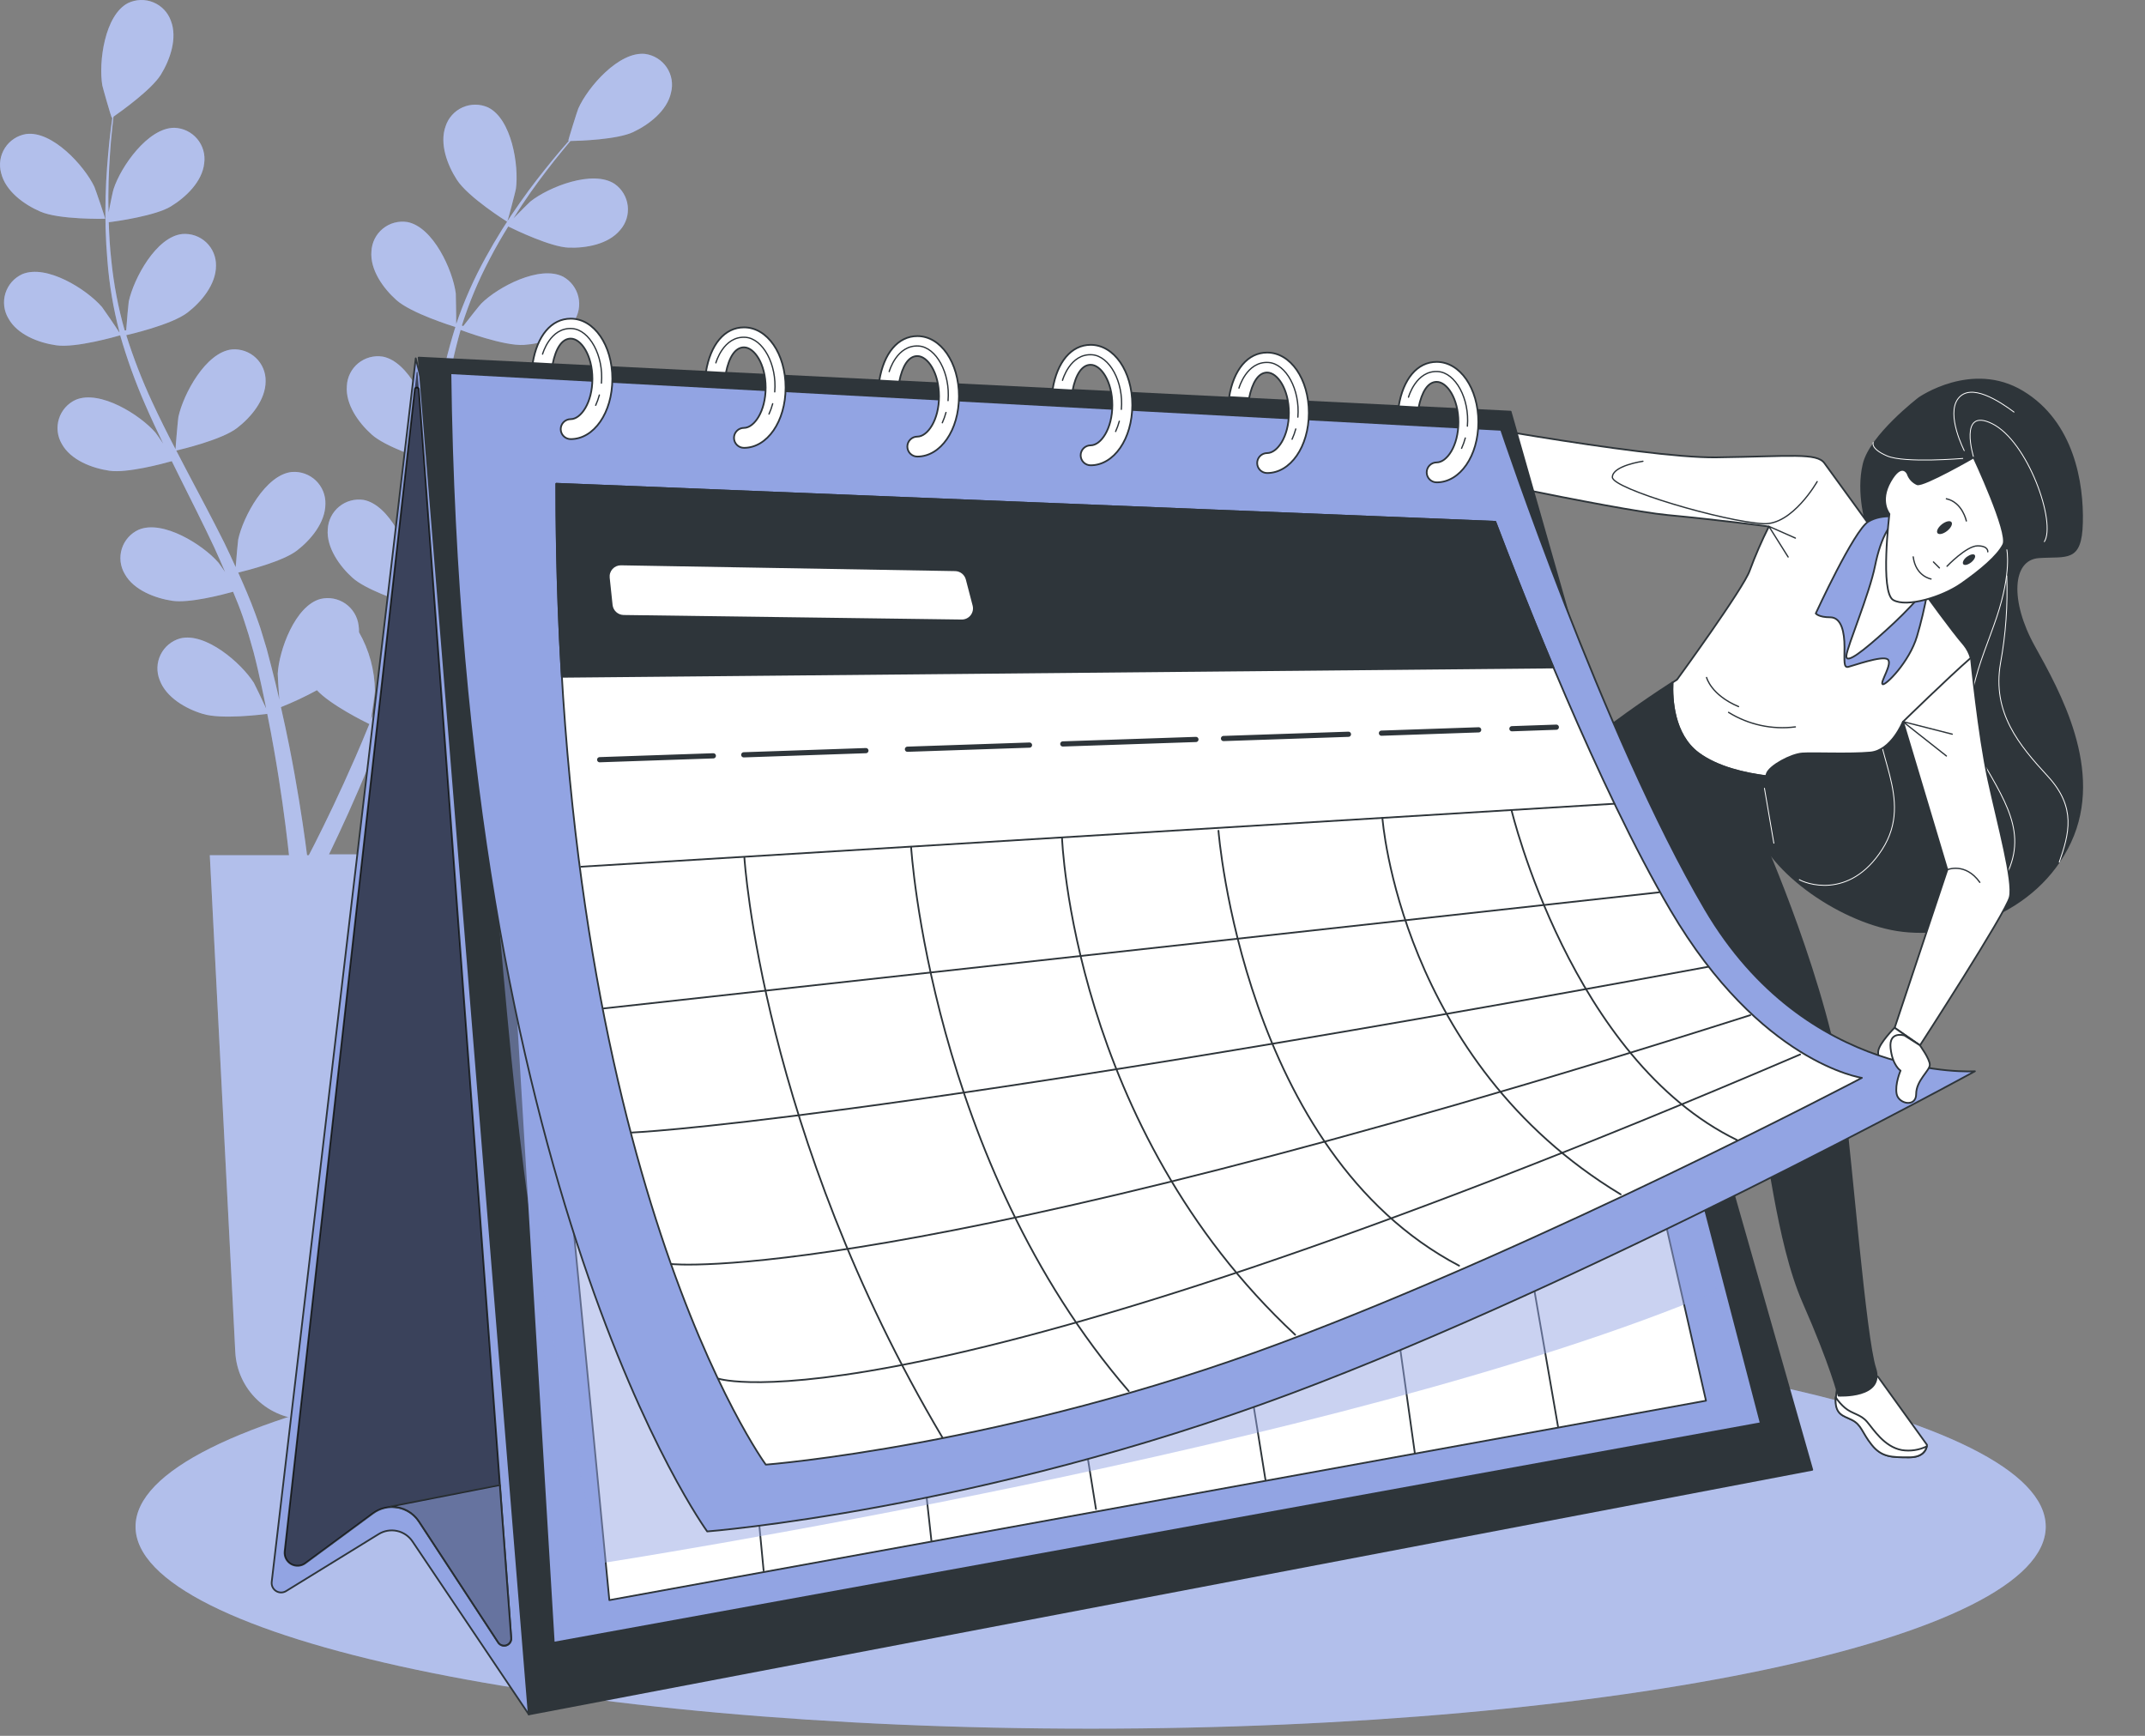 <svg width="241" height="195" viewBox="0 0 241 195" fill="none" xmlns="http://www.w3.org/2000/svg">
<rect x="0" y="0" width="241" height="195" fill="#808080" stroke="none"/>
<path d="M122.538 194.194C181.803 194.194 229.847 184.033 229.847 171.499C229.847 158.965 181.803 148.804 122.538 148.804C63.272 148.804 15.228 158.965 15.228 171.499C15.228 184.033 63.272 194.194 122.538 194.194Z" fill="#92A4E3"/>
<path opacity="0.3" d="M122.538 194.194C181.803 194.194 229.847 184.033 229.847 171.499C229.847 158.965 181.803 148.804 122.538 148.804C63.272 148.804 15.228 158.965 15.228 171.499C15.228 184.033 63.272 194.194 122.538 194.194Z" fill="white"/>
<path d="M0.126 19.439C-0.004 18.966 -0.034 18.471 0.039 17.986C0.112 17.501 0.286 17.037 0.551 16.623C0.815 16.21 1.163 15.857 1.573 15.587C1.982 15.317 2.444 15.136 2.928 15.057C5.859 14.659 9.457 18.593 10.6 20.974C10.695 21.182 11.866 24.577 11.81 24.577C11.754 24.577 6.615 24.695 4.525 23.765C2.693 22.975 0.614 21.467 0.126 19.439ZM75.394 10.395C74.963 12.434 72.923 13.998 71.141 14.838C69.359 15.679 65.129 15.825 64.092 15.841C63.532 16.508 62.932 17.231 62.288 18.038C61.167 19.473 59.923 21.103 58.69 22.963C58.359 23.462 58.023 24.006 57.687 24.532C58.438 23.765 59.474 22.728 59.587 22.639C61.654 20.997 66.608 19.03 69.068 20.666C69.469 20.948 69.807 21.312 70.058 21.733C70.31 22.155 70.47 22.625 70.528 23.112C70.586 23.599 70.541 24.093 70.396 24.562C70.251 25.031 70.008 25.464 69.684 25.833C68.356 27.446 65.829 27.895 63.856 27.816C61.884 27.738 57.945 25.861 57.104 25.44C56.381 26.611 55.664 27.833 54.992 29.15C53.74 31.524 52.703 34.005 51.893 36.563L52.044 36.636C52.644 35.846 53.949 34.216 54.073 34.098C55.944 32.232 60.657 29.738 63.285 31.089C63.71 31.327 64.081 31.651 64.373 32.041C64.666 32.431 64.874 32.877 64.984 33.352C65.094 33.826 65.105 34.319 65.013 34.798C64.923 35.276 64.733 35.731 64.456 36.132C63.335 37.886 60.853 38.609 58.886 38.743C56.645 38.906 51.932 37.135 51.753 37.062C51.025 39.625 50.464 42.233 50.072 44.868C49.769 46.818 49.539 48.791 49.326 50.802C49.735 50.242 51.45 48.096 51.568 47.956C53.439 46.095 58.152 43.596 60.775 44.952C61.205 45.189 61.58 45.514 61.877 45.905C62.173 46.297 62.384 46.747 62.495 47.225C62.606 47.704 62.615 48.2 62.521 48.682C62.428 49.164 62.233 49.621 61.951 50.023C60.831 51.772 58.348 52.495 56.381 52.629C54.168 52.786 49.657 51.111 49.287 50.948C49.192 51.856 49.097 52.758 49.007 53.671C48.715 56.636 48.447 59.617 48.077 62.547C47.948 63.562 47.791 64.559 47.634 65.557C48.273 64.727 49.461 63.242 49.578 63.125C51.45 61.264 56.163 58.765 58.791 60.121C59.217 60.359 59.588 60.683 59.881 61.072C60.174 61.462 60.383 61.909 60.493 62.383C60.603 62.858 60.613 63.351 60.521 63.83C60.43 64.309 60.239 64.763 59.962 65.164C58.841 66.913 56.359 67.636 54.392 67.776C52.425 67.916 48.603 66.588 47.533 66.195C47.259 67.877 46.973 69.496 46.569 71.093C46.39 71.782 46.255 72.494 46.043 73.144L45.482 75.1C45.034 76.422 44.625 77.649 44.177 78.871C43.952 79.487 43.734 80.064 43.51 80.664C44.031 79.723 44.883 78.254 44.972 78.126C46.541 76.002 50.817 72.825 53.619 73.766C54.08 73.934 54.501 74.198 54.853 74.539C55.206 74.881 55.483 75.293 55.665 75.749C55.847 76.205 55.932 76.694 55.912 77.185C55.893 77.675 55.77 78.156 55.552 78.596C54.689 80.502 52.364 81.589 50.436 82.02C48.318 82.502 43.767 81.578 43.213 81.46C42.652 82.922 42.092 84.334 41.565 85.651C39.884 89.815 38.287 93.222 37.15 95.592L36.965 95.973H45.252L42.389 151.785C42.311 153.849 41.434 155.801 39.945 157.231C38.455 158.661 36.469 159.457 34.404 159.451C32.359 159.452 30.392 158.668 28.909 157.26C27.426 155.852 26.54 153.928 26.436 151.886L23.572 96.074H32.471C32.426 95.687 32.381 95.278 32.331 94.819C32.033 92.241 31.552 88.554 30.778 84.172C30.56 82.906 30.308 81.566 30.027 80.193C29.467 80.266 24.861 80.849 22.782 80.193C20.899 79.633 18.658 78.355 17.94 76.394C17.757 75.939 17.671 75.451 17.688 74.96C17.705 74.47 17.826 73.988 18.041 73.548C18.257 73.107 18.563 72.716 18.94 72.402C19.316 72.087 19.755 71.855 20.227 71.721C23.09 70.987 27.119 74.483 28.526 76.713C28.615 76.859 29.484 78.669 29.91 79.605C29.742 78.776 29.579 77.952 29.389 77.089C29.12 75.85 28.828 74.55 28.498 73.284C28.318 72.634 28.133 71.978 27.937 71.317C27.741 70.656 27.517 70.028 27.31 69.367C26.985 68.415 26.598 67.445 26.189 66.476C24.945 66.823 21.269 67.77 19.381 67.496C17.492 67.221 15.021 66.308 14.018 64.481C13.766 64.059 13.607 63.588 13.549 63.1C13.492 62.612 13.538 62.118 13.684 61.649C13.831 61.18 14.074 60.747 14.399 60.379C14.724 60.01 15.123 59.714 15.57 59.51C18.288 58.35 22.799 61.191 24.536 63.192C24.592 63.254 24.917 63.713 25.292 64.262C24.889 63.332 24.491 62.396 24.054 61.46C22.81 58.816 21.459 56.154 20.131 53.486C19.851 52.926 19.571 52.366 19.302 51.805C18.254 52.102 14.259 53.167 12.303 52.881C10.348 52.596 7.944 51.693 6.94 49.861C6.693 49.439 6.537 48.97 6.483 48.484C6.428 47.998 6.476 47.506 6.623 47.04C6.771 46.573 7.014 46.143 7.338 45.777C7.662 45.41 8.059 45.116 8.504 44.913C11.222 43.759 15.733 46.594 17.47 48.6C17.531 48.667 17.918 49.217 18.338 49.839C17.632 48.376 16.943 46.913 16.304 45.434C15.201 42.909 14.265 40.315 13.502 37.667C13.138 37.774 8.504 39.119 6.302 38.788C4.352 38.508 1.948 37.6 0.945 35.773C0.693 35.352 0.533 34.882 0.475 34.394C0.417 33.906 0.463 33.412 0.609 32.943C0.755 32.474 0.998 32.041 1.322 31.672C1.646 31.304 2.045 31.008 2.491 30.803C5.215 29.649 9.725 32.484 11.457 34.485C11.58 34.63 12.948 36.625 13.413 37.359C13.41 37.328 13.41 37.296 13.413 37.264C12.727 34.644 12.277 31.968 12.068 29.268C11.862 26.858 11.794 24.439 11.866 22.022C11.922 19.781 12.107 17.73 12.286 15.92C12.393 14.939 12.505 14.043 12.623 13.208L12.572 13.241C12.522 13.275 11.535 9.823 11.496 9.599C11.059 6.993 11.754 1.709 14.377 0.347C14.819 0.134 15.302 0.016 15.793 0.002C16.284 -0.013 16.772 0.076 17.227 0.262C17.681 0.449 18.092 0.729 18.431 1.084C18.77 1.44 19.03 1.863 19.196 2.325C19.958 4.27 19.117 6.696 18.075 8.383C17.033 10.07 13.592 12.518 12.751 13.107C12.651 13.975 12.55 14.905 12.46 15.909C12.32 17.718 12.18 19.764 12.174 22C12.174 22.599 12.174 23.238 12.202 23.86C12.404 22.807 12.701 21.372 12.763 21.232C13.575 18.722 16.623 14.351 19.582 14.356C20.073 14.371 20.555 14.488 20.998 14.701C21.44 14.914 21.833 15.218 22.15 15.593C22.467 15.967 22.702 16.405 22.838 16.876C22.975 17.348 23.012 17.843 22.944 18.329C22.732 20.408 20.866 22.173 19.179 23.199C17.492 24.224 13.149 24.858 12.219 24.964C12.264 26.343 12.337 27.766 12.505 29.223C12.771 31.892 13.273 34.532 14.007 37.113H14.175C14.242 36.121 14.432 34.042 14.466 33.868C15.027 31.285 17.548 26.584 20.49 26.287C20.979 26.247 21.472 26.311 21.935 26.474C22.398 26.637 22.821 26.896 23.177 27.234C23.534 27.572 23.815 27.981 24.002 28.435C24.19 28.888 24.28 29.376 24.267 29.867C24.267 31.952 22.625 33.919 21.062 35.118C19.257 36.502 14.371 37.611 14.186 37.651C14.984 40.195 15.948 42.685 17.072 45.103C17.896 46.897 18.798 48.684 19.722 50.466C19.756 49.766 20.003 47.037 20.042 46.841C20.602 44.257 23.124 39.556 26.066 39.253C26.555 39.215 27.047 39.279 27.509 39.443C27.972 39.606 28.395 39.865 28.751 40.203C29.107 40.541 29.388 40.949 29.576 41.403C29.764 41.856 29.855 42.343 29.843 42.834C29.843 44.924 28.195 46.885 26.632 48.085C24.872 49.435 20.199 50.522 19.801 50.612C20.221 51.419 20.641 52.231 21.067 53.038C22.462 55.678 23.869 58.311 25.192 60.956C25.645 61.875 26.06 62.794 26.48 63.713C26.553 62.665 26.733 60.771 26.761 60.609C27.321 58.025 29.848 53.324 32.784 53.021C33.274 52.982 33.766 53.046 34.229 53.209C34.692 53.372 35.115 53.631 35.472 53.969C35.828 54.307 36.109 54.716 36.297 55.17C36.484 55.623 36.575 56.111 36.561 56.602C36.561 58.692 34.919 60.654 33.356 61.853C31.793 63.052 27.87 64.055 26.766 64.324C27.455 65.871 28.117 67.383 28.677 68.93C28.907 69.603 29.181 70.269 29.366 70.925L29.96 72.881C30.313 74.231 30.649 75.481 30.952 76.747C31.109 77.386 31.238 77.991 31.384 78.608C31.299 77.543 31.199 75.845 31.204 75.688C31.344 73.054 33.154 68.039 36.012 67.283C36.49 67.169 36.986 67.158 37.469 67.25C37.952 67.341 38.409 67.533 38.813 67.813C39.216 68.094 39.556 68.456 39.81 68.876C40.064 69.296 40.227 69.765 40.288 70.252C40.327 70.508 40.344 70.767 40.338 71.026C41.489 73.041 42.104 75.317 42.126 77.638C42.126 77.806 41.851 79.796 41.689 80.81C42.008 80.025 42.322 79.246 42.636 78.428C43.101 77.246 43.549 75.985 43.997 74.763L44.625 72.819C44.849 72.163 44.983 71.513 45.185 70.847C45.443 69.871 45.656 68.846 45.869 67.832C44.642 67.428 41.05 66.195 39.626 64.924C38.203 63.651 36.651 61.528 36.825 59.449C36.849 58.959 36.975 58.479 37.197 58.041C37.418 57.603 37.729 57.216 38.11 56.906C38.49 56.596 38.931 56.369 39.405 56.24C39.879 56.112 40.374 56.084 40.859 56.159C43.767 56.72 45.964 61.556 46.3 64.173C46.3 64.257 46.328 64.817 46.34 65.484C46.519 64.486 46.704 63.483 46.849 62.464C47.275 59.572 47.612 56.608 47.97 53.643C48.043 53.021 48.127 52.405 48.2 51.789C47.163 51.458 43.263 50.158 41.773 48.824C40.282 47.491 38.797 45.428 38.971 43.349C38.993 42.859 39.119 42.378 39.34 41.939C39.56 41.5 39.871 41.113 40.252 40.802C40.633 40.492 41.075 40.265 41.55 40.137C42.024 40.01 42.52 39.983 43.005 40.06C45.914 40.62 48.105 45.456 48.447 48.073C48.447 48.163 48.447 48.836 48.486 49.586C48.699 47.972 48.934 46.376 49.22 44.79C49.685 42.063 50.334 39.37 51.164 36.732C50.794 36.62 46.194 35.185 44.535 33.706C43.062 32.389 41.554 30.31 41.733 28.231C41.756 27.74 41.881 27.259 42.102 26.82C42.323 26.382 42.634 25.994 43.015 25.684C43.396 25.373 43.838 25.147 44.312 25.019C44.787 24.891 45.283 24.865 45.768 24.942C48.671 25.502 50.867 30.338 51.209 32.955C51.209 33.14 51.271 35.56 51.254 36.429C51.254 36.395 51.254 36.362 51.282 36.334C52.157 33.77 53.258 31.29 54.571 28.92C55.737 26.793 57.024 24.735 58.427 22.756C59.71 20.913 60.993 19.31 62.147 17.898C62.775 17.136 63.363 16.452 63.918 15.819H63.856C63.8 15.819 64.882 12.389 64.977 12.182C66.053 9.773 69.544 5.744 72.481 6.057C72.969 6.124 73.439 6.293 73.858 6.555C74.277 6.816 74.636 7.162 74.911 7.572C75.186 7.982 75.371 8.445 75.455 8.932C75.538 9.418 75.517 9.917 75.394 10.395ZM41.498 81.337C40.994 81.096 37.122 79.179 35.609 77.537C34.299 78.251 32.948 78.885 31.563 79.437C31.905 80.961 32.23 82.446 32.504 83.841C33.378 88.257 33.944 91.967 34.303 94.572C34.376 95.133 34.443 95.62 34.499 96.074H34.695L35.345 94.813C36.516 92.499 38.147 89.159 39.929 85.069C40.445 83.892 40.971 82.636 41.498 81.337ZM56.986 24.908C57.031 24.908 57.928 21.462 57.962 21.232C58.326 18.621 57.491 13.353 54.829 12.065C54.381 11.863 53.895 11.759 53.403 11.758C52.912 11.757 52.426 11.86 51.977 12.059C51.527 12.258 51.125 12.55 50.796 12.915C50.467 13.28 50.218 13.71 50.066 14.177C49.354 16.138 50.262 18.542 51.332 20.195C52.588 22.162 56.981 24.908 56.986 24.908Z" fill="#92A4E3"/>
<path opacity="0.3" d="M0.126 19.439C-0.004 18.966 -0.034 18.471 0.039 17.986C0.112 17.501 0.286 17.037 0.551 16.623C0.815 16.21 1.163 15.857 1.573 15.587C1.982 15.317 2.444 15.136 2.928 15.057C5.859 14.659 9.457 18.593 10.6 20.974C10.695 21.182 11.866 24.577 11.81 24.577C11.754 24.577 6.615 24.695 4.525 23.765C2.693 22.975 0.614 21.467 0.126 19.439ZM75.394 10.395C74.963 12.434 72.923 13.998 71.141 14.838C69.359 15.679 65.129 15.825 64.092 15.841C63.532 16.508 62.932 17.231 62.288 18.038C61.167 19.473 59.923 21.103 58.69 22.963C58.359 23.462 58.023 24.006 57.687 24.532C58.438 23.765 59.474 22.728 59.587 22.639C61.654 20.997 66.608 19.03 69.068 20.666C69.469 20.948 69.807 21.312 70.058 21.733C70.31 22.155 70.47 22.625 70.528 23.112C70.586 23.599 70.541 24.093 70.396 24.562C70.251 25.031 70.008 25.464 69.684 25.833C68.356 27.446 65.829 27.895 63.856 27.816C61.884 27.738 57.945 25.861 57.104 25.44C56.381 26.611 55.664 27.833 54.992 29.15C53.74 31.524 52.703 34.005 51.893 36.563L52.044 36.636C52.644 35.846 53.949 34.216 54.073 34.098C55.944 32.232 60.657 29.738 63.285 31.089C63.71 31.327 64.081 31.651 64.373 32.041C64.666 32.431 64.874 32.877 64.984 33.352C65.094 33.826 65.105 34.319 65.013 34.798C64.923 35.276 64.733 35.731 64.456 36.132C63.335 37.886 60.853 38.609 58.886 38.743C56.645 38.906 51.932 37.135 51.753 37.062C51.025 39.625 50.464 42.233 50.072 44.868C49.769 46.818 49.539 48.791 49.326 50.802C49.735 50.242 51.45 48.096 51.568 47.956C53.439 46.095 58.152 43.596 60.775 44.952C61.205 45.189 61.58 45.514 61.877 45.905C62.173 46.297 62.384 46.747 62.495 47.225C62.606 47.704 62.615 48.2 62.521 48.682C62.428 49.164 62.233 49.621 61.951 50.023C60.831 51.772 58.348 52.495 56.381 52.629C54.168 52.786 49.657 51.111 49.287 50.948C49.192 51.856 49.097 52.758 49.007 53.671C48.715 56.636 48.447 59.617 48.077 62.547C47.948 63.562 47.791 64.559 47.634 65.557C48.273 64.727 49.461 63.242 49.578 63.125C51.45 61.264 56.163 58.765 58.791 60.121C59.217 60.359 59.588 60.683 59.881 61.072C60.174 61.462 60.383 61.909 60.493 62.383C60.603 62.858 60.613 63.351 60.521 63.83C60.43 64.309 60.239 64.763 59.962 65.164C58.841 66.913 56.359 67.636 54.392 67.776C52.425 67.916 48.603 66.588 47.533 66.195C47.259 67.877 46.973 69.496 46.569 71.093C46.39 71.782 46.255 72.494 46.043 73.144L45.482 75.1C45.034 76.422 44.625 77.649 44.177 78.871C43.952 79.487 43.734 80.064 43.51 80.664C44.031 79.723 44.883 78.254 44.972 78.126C46.541 76.002 50.817 72.825 53.619 73.766C54.08 73.934 54.501 74.198 54.853 74.539C55.206 74.881 55.483 75.293 55.665 75.749C55.847 76.205 55.932 76.694 55.912 77.185C55.893 77.675 55.77 78.156 55.552 78.596C54.689 80.502 52.364 81.589 50.436 82.02C48.318 82.502 43.767 81.578 43.213 81.46C42.652 82.922 42.092 84.334 41.565 85.651C39.884 89.815 38.287 93.222 37.15 95.592L36.965 95.973H45.252L42.389 151.785C42.311 153.849 41.434 155.801 39.945 157.231C38.455 158.661 36.469 159.457 34.404 159.451C32.359 159.452 30.392 158.668 28.909 157.26C27.426 155.852 26.54 153.928 26.436 151.886L23.572 96.074H32.471C32.426 95.687 32.381 95.278 32.331 94.819C32.033 92.241 31.552 88.554 30.778 84.172C30.56 82.906 30.308 81.566 30.027 80.193C29.467 80.266 24.861 80.849 22.782 80.193C20.899 79.633 18.658 78.355 17.94 76.394C17.757 75.939 17.671 75.451 17.688 74.96C17.705 74.47 17.826 73.988 18.041 73.548C18.257 73.107 18.563 72.716 18.94 72.402C19.316 72.087 19.755 71.855 20.227 71.721C23.09 70.987 27.119 74.483 28.526 76.713C28.615 76.859 29.484 78.669 29.91 79.605C29.742 78.776 29.579 77.952 29.389 77.089C29.12 75.85 28.828 74.55 28.498 73.284C28.318 72.634 28.133 71.978 27.937 71.317C27.741 70.656 27.517 70.028 27.31 69.367C26.985 68.415 26.598 67.445 26.189 66.476C24.945 66.823 21.269 67.77 19.381 67.496C17.492 67.221 15.021 66.308 14.018 64.481C13.766 64.059 13.607 63.588 13.549 63.1C13.492 62.612 13.538 62.118 13.684 61.649C13.831 61.18 14.074 60.747 14.399 60.379C14.724 60.01 15.123 59.714 15.57 59.51C18.288 58.35 22.799 61.191 24.536 63.192C24.592 63.254 24.917 63.713 25.292 64.262C24.889 63.332 24.491 62.396 24.054 61.46C22.81 58.816 21.459 56.154 20.131 53.486C19.851 52.926 19.571 52.366 19.302 51.805C18.254 52.102 14.259 53.167 12.303 52.881C10.348 52.596 7.944 51.693 6.94 49.861C6.693 49.439 6.537 48.97 6.483 48.484C6.428 47.998 6.476 47.506 6.623 47.04C6.771 46.573 7.014 46.143 7.338 45.777C7.662 45.41 8.059 45.116 8.504 44.913C11.222 43.759 15.733 46.594 17.47 48.6C17.531 48.667 17.918 49.217 18.338 49.839C17.632 48.376 16.943 46.913 16.304 45.434C15.201 42.909 14.265 40.315 13.502 37.667C13.138 37.774 8.504 39.119 6.302 38.788C4.352 38.508 1.948 37.6 0.945 35.773C0.693 35.352 0.533 34.882 0.475 34.394C0.417 33.906 0.463 33.412 0.609 32.943C0.755 32.474 0.998 32.041 1.322 31.672C1.646 31.304 2.045 31.008 2.491 30.803C5.215 29.649 9.725 32.484 11.457 34.485C11.58 34.63 12.948 36.625 13.413 37.359C13.41 37.328 13.41 37.296 13.413 37.264C12.727 34.644 12.277 31.968 12.068 29.268C11.862 26.858 11.794 24.439 11.866 22.022C11.922 19.781 12.107 17.73 12.286 15.92C12.393 14.939 12.505 14.043 12.623 13.208L12.572 13.241C12.522 13.275 11.535 9.823 11.496 9.599C11.059 6.993 11.754 1.709 14.377 0.347C14.819 0.134 15.302 0.016 15.793 0.002C16.284 -0.013 16.772 0.076 17.227 0.262C17.681 0.449 18.092 0.729 18.431 1.084C18.77 1.44 19.03 1.863 19.196 2.325C19.958 4.27 19.117 6.696 18.075 8.383C17.033 10.07 13.592 12.518 12.751 13.107C12.651 13.975 12.55 14.905 12.46 15.909C12.32 17.718 12.18 19.764 12.174 22C12.174 22.599 12.174 23.238 12.202 23.86C12.404 22.807 12.701 21.372 12.763 21.232C13.575 18.722 16.623 14.351 19.582 14.356C20.073 14.371 20.555 14.488 20.998 14.701C21.44 14.914 21.833 15.218 22.15 15.593C22.467 15.967 22.702 16.405 22.838 16.876C22.975 17.348 23.012 17.843 22.944 18.329C22.732 20.408 20.866 22.173 19.179 23.199C17.492 24.224 13.149 24.858 12.219 24.964C12.264 26.343 12.337 27.766 12.505 29.223C12.771 31.892 13.273 34.532 14.007 37.113H14.175C14.242 36.121 14.432 34.042 14.466 33.868C15.027 31.285 17.548 26.584 20.49 26.287C20.979 26.247 21.472 26.311 21.935 26.474C22.398 26.637 22.821 26.896 23.177 27.234C23.534 27.572 23.815 27.981 24.002 28.435C24.19 28.888 24.28 29.376 24.267 29.867C24.267 31.952 22.625 33.919 21.062 35.118C19.257 36.502 14.371 37.611 14.186 37.651C14.984 40.195 15.948 42.685 17.072 45.103C17.896 46.897 18.798 48.684 19.722 50.466C19.756 49.766 20.003 47.037 20.042 46.841C20.602 44.257 23.124 39.556 26.066 39.253C26.555 39.215 27.047 39.279 27.509 39.443C27.972 39.606 28.395 39.865 28.751 40.203C29.107 40.541 29.388 40.949 29.576 41.403C29.764 41.856 29.855 42.343 29.843 42.834C29.843 44.924 28.195 46.885 26.632 48.085C24.872 49.435 20.199 50.522 19.801 50.612C20.221 51.419 20.641 52.231 21.067 53.038C22.462 55.678 23.869 58.311 25.192 60.956C25.645 61.875 26.06 62.794 26.48 63.713C26.553 62.665 26.733 60.771 26.761 60.609C27.321 58.025 29.848 53.324 32.784 53.021C33.274 52.982 33.766 53.046 34.229 53.209C34.692 53.372 35.115 53.631 35.472 53.969C35.828 54.307 36.109 54.716 36.297 55.17C36.484 55.623 36.575 56.111 36.561 56.602C36.561 58.692 34.919 60.654 33.356 61.853C31.793 63.052 27.87 64.055 26.766 64.324C27.455 65.871 28.117 67.383 28.677 68.93C28.907 69.603 29.181 70.269 29.366 70.925L29.96 72.881C30.313 74.231 30.649 75.481 30.952 76.747C31.109 77.386 31.238 77.991 31.384 78.608C31.299 77.543 31.199 75.845 31.204 75.688C31.344 73.054 33.154 68.039 36.012 67.283C36.49 67.169 36.986 67.158 37.469 67.25C37.952 67.341 38.409 67.533 38.813 67.813C39.216 68.094 39.556 68.456 39.81 68.876C40.064 69.296 40.227 69.765 40.288 70.252C40.327 70.508 40.344 70.767 40.338 71.026C41.489 73.041 42.104 75.317 42.126 77.638C42.126 77.806 41.851 79.796 41.689 80.81C42.008 80.025 42.322 79.246 42.636 78.428C43.101 77.246 43.549 75.985 43.997 74.763L44.625 72.819C44.849 72.163 44.983 71.513 45.185 70.847C45.443 69.871 45.656 68.846 45.869 67.832C44.642 67.428 41.05 66.195 39.626 64.924C38.203 63.651 36.651 61.528 36.825 59.449C36.849 58.959 36.975 58.479 37.197 58.041C37.418 57.603 37.729 57.216 38.11 56.906C38.49 56.596 38.931 56.369 39.405 56.24C39.879 56.112 40.374 56.084 40.859 56.159C43.767 56.72 45.964 61.556 46.3 64.173C46.3 64.257 46.328 64.817 46.34 65.484C46.519 64.486 46.704 63.483 46.849 62.464C47.275 59.572 47.612 56.608 47.97 53.643C48.043 53.021 48.127 52.405 48.2 51.789C47.163 51.458 43.263 50.158 41.773 48.824C40.282 47.491 38.797 45.428 38.971 43.349C38.993 42.859 39.119 42.378 39.34 41.939C39.56 41.5 39.871 41.113 40.252 40.802C40.633 40.492 41.075 40.265 41.55 40.137C42.024 40.01 42.52 39.983 43.005 40.06C45.914 40.62 48.105 45.456 48.447 48.073C48.447 48.163 48.447 48.836 48.486 49.586C48.699 47.972 48.934 46.376 49.22 44.79C49.685 42.063 50.334 39.37 51.164 36.732C50.794 36.62 46.194 35.185 44.535 33.706C43.062 32.389 41.554 30.31 41.733 28.231C41.756 27.74 41.881 27.259 42.102 26.82C42.323 26.382 42.634 25.994 43.015 25.684C43.396 25.373 43.838 25.147 44.312 25.019C44.787 24.891 45.283 24.865 45.768 24.942C48.671 25.502 50.867 30.338 51.209 32.955C51.209 33.14 51.271 35.56 51.254 36.429C51.254 36.395 51.254 36.362 51.282 36.334C52.157 33.77 53.258 31.29 54.571 28.92C55.737 26.793 57.024 24.735 58.427 22.756C59.71 20.913 60.993 19.31 62.147 17.898C62.775 17.136 63.363 16.452 63.918 15.819H63.856C63.8 15.819 64.882 12.389 64.977 12.182C66.053 9.773 69.544 5.744 72.481 6.057C72.969 6.124 73.439 6.293 73.858 6.555C74.277 6.816 74.636 7.162 74.911 7.572C75.186 7.982 75.371 8.445 75.455 8.932C75.538 9.418 75.517 9.917 75.394 10.395ZM41.498 81.337C40.994 81.096 37.122 79.179 35.609 77.537C34.299 78.251 32.948 78.885 31.563 79.437C31.905 80.961 32.23 82.446 32.504 83.841C33.378 88.257 33.944 91.967 34.303 94.572C34.376 95.133 34.443 95.62 34.499 96.074H34.695L35.345 94.813C36.516 92.499 38.147 89.159 39.929 85.069C40.445 83.892 40.971 82.636 41.498 81.337ZM56.986 24.908C57.031 24.908 57.928 21.462 57.962 21.232C58.326 18.621 57.491 13.353 54.829 12.065C54.381 11.863 53.895 11.759 53.403 11.758C52.912 11.757 52.426 11.86 51.977 12.059C51.527 12.258 51.125 12.55 50.796 12.915C50.467 13.28 50.218 13.71 50.066 14.177C49.354 16.138 50.262 18.542 51.332 20.195C52.588 22.162 56.981 24.908 56.986 24.908Z" fill="white"/>
<path d="M215.619 44.722C215.619 44.722 210.139 48.914 209.383 52.142C208.626 55.369 209.601 58.804 210.246 60.85C210.89 62.895 210.996 72.785 204.978 77.19C198.96 81.594 196.27 86.004 196.915 91.49C197.559 96.976 205.729 102.995 212.504 104.379C219.279 105.763 228.844 102.658 232.604 94.595C236.364 86.531 231.315 77.638 228.519 72.595C225.723 67.552 225.941 62.811 229.079 62.598C232.217 62.385 233.809 63.158 233.921 58.726C234.033 54.294 232.951 47.44 227.253 44C221.554 40.559 215.619 44.722 215.619 44.722Z" fill="#2E353A" stroke="#2E353A" stroke-width="0.194" stroke-linecap="round" stroke-linejoin="round"/>
<path d="M202.126 98.797C202.686 99.173 207.73 101.229 211.462 95.435C215.194 89.641 210.111 84.301 211.092 79.185" stroke="white" stroke-width="0.097" stroke-miterlimit="10"/>
<path d="M221.75 51.391C221.75 51.391 220.002 45.742 223.79 47.575C227.852 49.536 231.074 58.782 229.673 60.883" stroke="white" stroke-width="0.097" stroke-miterlimit="10"/>
<path d="M220.708 50.657C220.708 50.657 218.606 46.594 220.007 44.773C221.408 42.952 224.63 45.053 226.311 46.314" stroke="white" stroke-width="0.097" stroke-miterlimit="10"/>
<path d="M225.471 61.724C225.471 61.724 226.031 64.246 224.35 69.289C222.669 74.332 219.587 80.076 222.669 85.399C225.751 90.723 228.132 94.365 224.63 99.688" stroke="white" stroke-width="0.097" stroke-miterlimit="10"/>
<path d="M225.471 64.666C225.593 67.95 225.358 71.238 224.77 74.472C223.79 80.076 226.872 83.718 230.094 87.22C233.316 90.722 232.475 93.664 231.354 96.886" stroke="white" stroke-width="0.097" stroke-miterlimit="10"/>
<path d="M220.567 51.497C220.567 51.497 213.983 52.058 212.022 51.217C210.061 50.377 210.481 49.676 210.481 49.676" stroke="white" stroke-width="0.097" stroke-miterlimit="10"/>
<path d="M221.442 73.878C221.442 73.878 222.299 82.586 223.397 87.624C224.496 92.661 226.244 99.022 225.807 100.775C225.37 102.529 215.72 117.429 215.72 117.429L212.874 115.457L218.791 97.705L213.81 81.062C213.81 81.062 218.371 74.377 221.442 73.878Z" fill="white" stroke="#2E353A" stroke-width="0.194" stroke-linecap="round" stroke-linejoin="round"/>
<path d="M220.674 72.46C219.273 70.847 216.264 66.655 216.264 66.655L211.534 61.051L204.978 52.024C204.115 50.842 201.213 51.267 192.83 51.38C184.447 51.492 159 46.65 159 46.65L158.143 52.254C158.143 52.254 181.432 57.297 187.344 57.857C193.255 58.418 198.741 59.146 198.741 59.146C197.934 60.755 197.215 62.407 196.59 64.094C195.945 66.027 188.419 76.349 188.419 76.349C188.419 76.349 188.235 76.461 187.915 76.674C187.831 78.546 188.01 82.519 190.807 84.615C192.97 86.234 196.136 86.918 198.422 87.204C198.461 87.075 198.495 86.963 198.523 86.884C198.848 86.021 201.213 84.732 202.501 84.643C203.79 84.553 207.769 84.749 210.139 84.536C212.509 84.323 213.793 81.096 213.793 81.096C213.793 81.096 219.015 75.996 221.419 73.912C221.27 73.383 221.017 72.889 220.674 72.46Z" fill="white" stroke="#2E353A" stroke-width="0.194" stroke-linecap="round" stroke-linejoin="round"/>
<path d="M201.717 60.446L198.741 59.129L200.904 62.57" stroke="#2E353A" stroke-width="0.146" stroke-linecap="round" stroke-linejoin="round"/>
<path d="M194.214 80.025C196.453 81.415 199.103 81.99 201.717 81.656" stroke="#2E353A" stroke-width="0.146" stroke-linecap="round" stroke-linejoin="round"/>
<path d="M191.742 76.108C191.742 76.108 192.23 78.07 195.334 79.375" stroke="#2E353A" stroke-width="0.146" stroke-linecap="round" stroke-linejoin="round"/>
<path d="M218.774 97.705C218.774 97.705 220.808 96.831 222.439 99.117" stroke="#2E353A" stroke-width="0.146" stroke-linecap="round" stroke-linejoin="round"/>
<path d="M219.34 82.474L213.793 81.062L218.685 84.923" stroke="#2E353A" stroke-width="0.146" stroke-linecap="round" stroke-linejoin="round"/>
<path d="M204.166 54.103C204.166 54.103 201.392 58.995 198.131 58.832C193.698 58.608 181.157 54.91 181.157 53.61C181.157 52.31 184.587 51.817 184.587 51.817" stroke="#2E353A" stroke-width="0.146" stroke-linecap="round" stroke-linejoin="round"/>
<path d="M213.793 58.16C213.793 58.16 211.551 57.599 209.921 58.591C208.29 59.583 204.009 68.913 204.009 68.913C204.009 68.913 204.328 69.345 205.623 69.345C206.917 69.345 207.236 71.065 207.236 72.673C207.236 74.281 207.124 75.038 207.662 74.915C208.2 74.791 211.428 73.626 212.072 74.057C212.717 74.489 211.209 76.635 211.512 76.859C211.815 77.083 214.521 74.382 215.384 71.48C216.247 68.577 217.104 64.279 216.886 62.559C216.667 60.838 215.278 58.586 213.793 58.16Z" fill="#92A4E3" stroke="#2E353A" stroke-width="0.194" stroke-linecap="round" stroke-linejoin="round"/>
<path d="M215.619 67.087C214.436 68.407 213.18 69.663 211.859 70.847C209.383 73.088 207.343 74.719 207.449 73.648C207.556 72.578 210.027 66.767 210.671 63.562C211.316 60.357 212.504 58.182 213.793 58.182C215.082 58.182 217.878 64.75 215.619 67.087Z" fill="white" stroke="#2E353A" stroke-width="0.194" stroke-linecap="round" stroke-linejoin="round"/>
<path d="M214.331 53.218C214.417 53.479 214.557 53.72 214.742 53.924C214.928 54.127 215.154 54.29 215.407 54.4C216.157 54.613 221.75 51.391 221.75 51.391C221.75 51.391 225.728 59.88 225.078 61.169C224.428 62.458 222.501 64.077 220.349 65.579C218.197 67.081 214.224 68.269 212.717 67.406C211.209 66.543 212.285 57.734 212.285 57.734C212.285 57.734 211.103 56.333 212.392 54.075C213.681 51.817 214.331 53.218 214.331 53.218Z" fill="white" stroke="#2E353A" stroke-width="0.194" stroke-linecap="round" stroke-linejoin="round"/>
<path d="M223.336 61.987C223.336 61.987 223.431 61.32 222.187 61.32C220.943 61.32 218.758 63.607 218.758 63.607" stroke="#2E353A" stroke-width="0.146" stroke-linecap="round" stroke-linejoin="round"/>
<path d="M217.9 63.797L217.233 63.13" stroke="#2E353A" stroke-width="0.146" stroke-linecap="round" stroke-linejoin="round"/>
<path d="M216.959 65.041C216.959 65.041 215.244 64.755 214.958 62.559" stroke="#2E353A" stroke-width="0.146" stroke-linecap="round" stroke-linejoin="round"/>
<path d="M220.926 58.524C220.926 58.524 220.5 56.434 218.685 56.031" stroke="#2E353A" stroke-width="0.146" stroke-linecap="round" stroke-linejoin="round"/>
<path d="M218.769 59.645C218.332 59.987 217.85 60.099 217.687 59.892C217.525 59.684 217.743 59.241 218.175 58.9C218.606 58.558 219.094 58.446 219.256 58.653C219.419 58.86 219.2 59.303 218.769 59.645Z" fill="#2E353A"/>
<path d="M221.47 63.175C221.111 63.455 220.713 63.551 220.579 63.377C220.444 63.203 220.623 62.817 220.982 62.553C221.341 62.29 221.739 62.183 221.873 62.352C222.008 62.52 221.828 62.889 221.47 63.175Z" fill="#2E353A"/>
<path d="M211.008 154.671L216.505 162.309C216.505 162.309 216.505 163.71 214.544 163.71C212.582 163.71 211.462 163.71 210.341 162.309C209.22 160.908 209.22 160.068 208.099 159.507C206.979 158.947 205.858 158.947 206.418 155.865C206.979 152.783 211.008 154.671 211.008 154.671Z" fill="white" stroke="#2E353A" stroke-width="0.194" stroke-linecap="round" stroke-linejoin="round"/>
<path d="M216.482 162.483C215.612 162.901 214.635 163.045 213.681 162.897C211.697 162.539 210.492 160.555 209.758 159.703C209.024 158.852 208.127 158.857 207.281 158.146C206.879 157.802 206.528 157.401 206.239 156.958C206.121 158.952 207.091 159.02 208.055 159.507C209.175 160.068 209.175 160.908 210.296 162.309C211.417 163.71 212.538 163.71 214.499 163.71C216.073 163.71 216.398 162.858 216.482 162.483Z" fill="white" stroke="#2E353A" stroke-width="0.194" stroke-linecap="round" stroke-linejoin="round"/>
<path d="M210.694 153.702C209.573 150.34 207.976 130.211 207.147 123.84C205.466 110.884 197.99 94.068 197.99 94.068L198.422 87.187C196.136 86.901 192.97 86.217 190.807 84.598C188.005 82.502 187.831 78.529 187.915 76.657C186.497 77.571 182.312 80.322 178.742 83.214C174.338 86.761 171.323 99.341 170.465 103.314C169.608 107.287 168.639 119.004 168.639 119.004C168.639 119.004 160.894 122.013 157.779 126.289C154.663 130.564 145.199 140.264 145.199 140.264L146.062 143.492C146.062 143.492 148.964 141.452 151.436 139.513C153.907 137.575 173.155 126.827 174.444 126.065C175.733 125.303 177.246 123.823 178.961 119.508C179.588 117.934 180.474 115.356 181.348 112.717L184.334 103.415L187.209 100.966C190.045 108.632 196.634 123.409 197.57 125.521C198.691 128.054 199.543 139.317 202.641 146.361C205.74 153.405 206.564 156.784 206.564 156.784C206.564 156.784 211.82 157.081 210.694 153.702Z" fill="#2E353A" stroke="#2E353A" stroke-width="0.194" stroke-linecap="round" stroke-linejoin="round"/>
<path d="M198.237 88.515L199.307 94.763" stroke="white" stroke-width="0.097" stroke-miterlimit="10"/>
<path d="M46.709 40.256L30.526 177.713C30.504 177.911 30.538 178.111 30.624 178.291C30.71 178.471 30.845 178.622 31.013 178.729C31.181 178.836 31.376 178.894 31.575 178.895C31.774 178.897 31.97 178.843 32.14 178.739L42.54 172.339C43.157 171.957 43.899 171.829 44.609 171.983C45.319 172.136 45.941 172.56 46.345 173.163L59.413 192.591L64.865 110.868L46.709 40.256Z" fill="#92A4E3" stroke="#2E353A" stroke-width="0.194" stroke-linecap="round" stroke-linejoin="round"/>
<path d="M46.608 43.714L31.983 174.278C31.951 174.56 32.003 174.845 32.131 175.098C32.259 175.351 32.458 175.561 32.703 175.703C32.949 175.844 33.231 175.911 33.514 175.895C33.797 175.879 34.069 175.781 34.297 175.612L41.901 170.008C42.297 169.716 42.748 169.507 43.227 169.395C43.706 169.283 44.203 169.27 44.687 169.356C45.171 169.443 45.632 169.627 46.043 169.898C46.453 170.169 46.804 170.521 47.074 170.933L55.972 184.516C56.069 184.667 56.213 184.781 56.382 184.841C56.551 184.9 56.735 184.901 56.904 184.844C57.074 184.786 57.219 184.674 57.318 184.524C57.416 184.374 57.461 184.196 57.446 184.017L47.057 43.719C47.046 43.668 47.018 43.622 46.978 43.589C46.937 43.556 46.887 43.538 46.835 43.537C46.783 43.536 46.732 43.554 46.691 43.586C46.65 43.618 46.621 43.663 46.608 43.714Z" fill="#92A4E3" stroke="#2E353A" stroke-width="0.194" stroke-linecap="round" stroke-linejoin="round"/>
<path opacity="0.6" d="M46.81 41.82L31.972 174.267C31.94 174.549 31.991 174.834 32.12 175.087C32.248 175.34 32.447 175.55 32.692 175.692C32.938 175.833 33.22 175.9 33.503 175.884C33.786 175.868 34.058 175.769 34.286 175.601L41.89 169.997C42.286 169.705 42.737 169.496 43.216 169.384C43.694 169.272 44.191 169.258 44.675 169.345C45.16 169.432 45.621 169.616 46.032 169.887C46.442 170.158 46.793 170.51 47.062 170.922L55.961 184.505C56.057 184.656 56.202 184.77 56.37 184.829C56.539 184.889 56.723 184.89 56.893 184.832C57.063 184.775 57.208 184.662 57.306 184.513C57.405 184.363 57.45 184.185 57.435 184.006L46.917 41.82C46.913 41.809 46.906 41.799 46.896 41.792C46.887 41.785 46.875 41.781 46.864 41.781C46.852 41.781 46.84 41.785 46.831 41.792C46.821 41.799 46.814 41.809 46.81 41.82Z" fill="black"/>
<path d="M44.104 169.28C44.692 169.29 45.27 169.444 45.785 169.728C46.301 170.012 46.739 170.418 47.062 170.91L55.961 184.494C56.057 184.645 56.202 184.759 56.37 184.818C56.539 184.878 56.723 184.879 56.893 184.821C57.063 184.764 57.208 184.651 57.306 184.502C57.405 184.352 57.45 184.173 57.435 183.995L56.163 166.825L43.913 169.224C43.978 169.237 44.042 169.255 44.104 169.28Z" fill="#92A4E3" stroke="#2E353A" stroke-width="0.194" stroke-linecap="round" stroke-linejoin="round"/>
<path opacity="0.3" d="M44.104 169.28C44.692 169.29 45.27 169.444 45.785 169.728C46.301 170.012 46.739 170.418 47.062 170.91L55.961 184.494C56.057 184.645 56.202 184.759 56.37 184.818C56.539 184.878 56.723 184.879 56.893 184.821C57.063 184.764 57.208 184.651 57.306 184.502C57.405 184.352 57.45 184.173 57.435 183.995L56.163 166.825L43.913 169.224C43.978 169.237 44.042 169.255 44.104 169.28Z" fill="black"/>
<path d="M47.04 40.172L59.407 192.591L203.617 165.111L169.726 46.241L47.04 40.172Z" fill="#2E353A" stroke="#2E353A" stroke-width="0.194" stroke-linecap="round" stroke-linejoin="round"/>
<path d="M53.725 43.462L62.22 184.533L197.828 159.877L169.244 50.276L53.725 43.462Z" fill="#92A4E3" stroke="#2E353A" stroke-width="0.194" stroke-linecap="round" stroke-linejoin="round"/>
<path d="M62.013 112.885L68.463 179.753L191.675 157.35L180.227 107.091L62.013 112.885Z" fill="white" stroke="#2E353A" stroke-width="0.194" stroke-linecap="round" stroke-linejoin="round"/>
<path d="M85.795 176.424L83.749 154.946" stroke="#2E353A" stroke-width="0.194" stroke-linecap="round" stroke-linejoin="round"/>
<path d="M104.651 173.101L102.678 155.198" stroke="#2E353A" stroke-width="0.194" stroke-linecap="round" stroke-linejoin="round"/>
<path d="M123.137 169.521L120.834 155.198" stroke="#2E353A" stroke-width="0.194" stroke-linecap="round" stroke-linejoin="round"/>
<path d="M142.184 166.254L139.444 149.18" stroke="#2E353A" stroke-width="0.194" stroke-linecap="round" stroke-linejoin="round"/>
<path d="M158.961 163.228L156.624 146.563" stroke="#2E353A" stroke-width="0.194" stroke-linecap="round" stroke-linejoin="round"/>
<path d="M175.049 160.252L171.569 140.214" stroke="#2E353A" stroke-width="0.194" stroke-linecap="round" stroke-linejoin="round"/>
<path d="M212.857 115.457C212.857 115.457 211.142 117.183 211.03 118.08C210.918 118.976 211.815 121.677 211.815 121.677L214.516 122.125L215.704 117.43L212.857 115.457Z" fill="white" stroke="#2E353A" stroke-width="0.194" stroke-linecap="round" stroke-linejoin="round"/>
<g style="mix-blend-mode:multiply" opacity="0.49">
<path d="M54.409 82.435C54.409 82.435 57.255 123.403 59.872 138.342C62.489 153.281 67.342 175.64 67.342 175.64C67.342 175.64 151.396 162.628 192.863 145.067L189.501 129.007L54.409 82.435Z" fill="#92A4E3"/>
</g>
<path d="M50.609 41.926L168.661 48.286C168.661 48.286 180.154 82.721 191.591 102.165C203.028 121.61 221.89 120.343 221.89 120.343C221.89 120.343 178.63 143.996 144.935 156.588C109.868 169.683 79.457 172.037 79.457 172.037C79.457 172.037 51.758 134.201 50.609 41.926Z" fill="#92A4E3" stroke="#2E353A" stroke-width="0.194" stroke-linecap="round" stroke-linejoin="round"/>
<path d="M64.125 35.796C61.934 35.796 60.349 37.74 59.85 40.789L62.091 40.912C62.439 39.152 63.128 38.037 64.12 38.037C65.274 38.037 66.557 39.892 66.557 42.559C66.557 45.227 65.274 47.087 64.12 47.087C63.823 47.087 63.538 47.205 63.327 47.415C63.117 47.626 62.999 47.911 62.999 48.208C62.999 48.505 63.117 48.79 63.327 49C63.538 49.211 63.823 49.328 64.12 49.328C66.742 49.328 68.799 46.353 68.799 42.559C68.799 38.766 66.748 35.796 64.125 35.796Z" fill="white" stroke="#2E353A" stroke-width="0.194" stroke-miterlimit="10"/>
<path d="M67.342 44.375C67.235 44.77 67.096 45.156 66.927 45.529" stroke="#2E353A" stroke-width="0.146" stroke-linecap="round" stroke-linejoin="round"/>
<path d="M60.959 39.78C60.959 39.78 61.8 36.743 64.282 36.911C66.232 37.045 67.841 39.943 67.572 43.041" stroke="#2E353A" stroke-width="0.146" stroke-linecap="round" stroke-linejoin="round"/>
<path d="M83.592 36.776C81.401 36.776 79.816 38.721 79.317 41.769L81.558 41.893C81.906 40.133 82.595 39.018 83.587 39.018C84.741 39.018 86.024 40.873 86.024 43.54C86.024 46.207 84.741 48.068 83.587 48.068C83.29 48.068 83.004 48.186 82.794 48.396C82.584 48.606 82.466 48.891 82.466 49.188C82.466 49.486 82.584 49.771 82.794 49.981C83.004 50.191 83.29 50.309 83.587 50.309C86.209 50.309 88.266 47.334 88.266 43.54C88.266 39.746 86.221 36.776 83.592 36.776Z" fill="white" stroke="#2E353A" stroke-width="0.194" stroke-miterlimit="10"/>
<path d="M86.814 45.356C86.707 45.751 86.569 46.137 86.4 46.51" stroke="#2E353A" stroke-width="0.146" stroke-linecap="round" stroke-linejoin="round"/>
<path d="M80.432 40.761C80.432 40.761 81.272 37.724 83.755 37.892C85.705 38.026 87.313 40.923 87.044 44.022" stroke="#2E353A" stroke-width="0.146" stroke-linecap="round" stroke-linejoin="round"/>
<path d="M103.071 37.757C100.88 37.757 99.294 39.702 98.795 42.75L101.037 42.873C101.384 41.114 102.073 39.998 103.065 39.998C104.219 39.998 105.503 41.853 105.503 44.521C105.503 47.188 104.219 49.048 103.065 49.048C102.768 49.048 102.483 49.166 102.273 49.377C102.062 49.587 101.944 49.872 101.944 50.169C101.944 50.466 102.062 50.751 102.273 50.962C102.483 51.172 102.768 51.29 103.065 51.29C105.688 51.29 107.744 48.314 107.744 44.521C107.744 40.727 105.693 37.757 103.071 37.757Z" fill="white" stroke="#2E353A" stroke-width="0.194" stroke-miterlimit="10"/>
<path d="M106.287 46.336C106.18 46.731 106.041 47.117 105.872 47.491" stroke="#2E353A" stroke-width="0.146" stroke-linecap="round" stroke-linejoin="round"/>
<path d="M99.905 41.741C99.905 41.741 100.745 38.704 103.228 38.872C105.178 39.007 106.786 41.904 106.517 45.003" stroke="#2E353A" stroke-width="0.146" stroke-linecap="round" stroke-linejoin="round"/>
<path d="M122.543 38.738C120.352 38.738 118.766 40.682 118.268 43.73L120.509 43.854C120.857 42.094 121.546 40.979 122.538 40.979C123.692 40.979 124.975 42.834 124.975 45.501C124.975 48.169 123.692 50.029 122.538 50.029C122.24 50.029 121.955 50.147 121.745 50.357C121.535 50.567 121.417 50.852 121.417 51.15C121.417 51.447 121.535 51.732 121.745 51.942C121.955 52.152 122.24 52.27 122.538 52.27C125.16 52.27 127.217 49.295 127.217 45.501C127.217 41.708 125.166 38.738 122.543 38.738Z" fill="white" stroke="#2E353A" stroke-width="0.194" stroke-miterlimit="10"/>
<path d="M125.76 47.317C125.652 47.712 125.514 48.098 125.345 48.471" stroke="#2E353A" stroke-width="0.146" stroke-linecap="round" stroke-linejoin="round"/>
<path d="M119.377 42.722C119.377 42.722 120.218 39.685 122.7 39.853C124.65 39.987 126.258 42.885 125.989 45.983" stroke="#2E353A" stroke-width="0.146" stroke-linecap="round" stroke-linejoin="round"/>
<path d="M142.369 39.606C140.178 39.606 138.592 41.551 138.099 44.605L140.34 44.728C140.693 42.968 141.383 41.848 142.369 41.848C143.523 41.848 144.812 43.708 144.812 46.376C144.812 49.043 143.523 50.898 142.369 50.898C142.072 50.898 141.787 51.016 141.576 51.226C141.366 51.436 141.248 51.721 141.248 52.018C141.248 52.316 141.366 52.601 141.576 52.811C141.787 53.021 142.072 53.139 142.369 53.139C144.997 53.139 147.054 50.169 147.054 46.376C147.054 42.582 144.997 39.606 142.369 39.606Z" fill="white" stroke="#2E353A" stroke-width="0.194" stroke-miterlimit="10"/>
<path d="M145.585 48.191C145.479 48.585 145.34 48.969 145.171 49.34" stroke="#2E353A" stroke-width="0.146" stroke-linecap="round" stroke-linejoin="round"/>
<path d="M139.203 43.596C139.203 43.596 140.049 40.553 142.526 40.721C144.481 40.856 146.084 43.759 145.821 46.857" stroke="#2E353A" stroke-width="0.146" stroke-linecap="round" stroke-linejoin="round"/>
<path d="M161.416 40.654C159.225 40.654 157.639 42.599 157.146 45.647L159.387 45.776C159.74 44.016 160.429 42.896 161.416 42.896C162.57 42.896 163.859 44.756 163.859 47.418C163.859 50.08 162.57 51.946 161.416 51.946C161.118 51.946 160.833 52.064 160.623 52.274C160.413 52.484 160.295 52.769 160.295 53.066C160.295 53.363 160.413 53.648 160.623 53.859C160.833 54.069 161.118 54.187 161.416 54.187C164.044 54.187 166.1 51.211 166.1 47.418C166.1 43.624 164.044 40.654 161.416 40.654Z" fill="white" stroke="#2E353A" stroke-width="0.194" stroke-miterlimit="10"/>
<path d="M164.632 49.205C164.527 49.601 164.388 49.987 164.217 50.36" stroke="#2E353A" stroke-width="0.146" stroke-linecap="round" stroke-linejoin="round"/>
<path d="M158.25 44.616C158.25 44.616 159.096 41.573 161.572 41.741C163.528 41.876 165.131 44.773 164.867 47.872" stroke="#2E353A" stroke-width="0.146" stroke-linecap="round" stroke-linejoin="round"/>
<path d="M215.704 117.424C215.704 117.424 216.824 118.959 216.824 119.615C216.824 120.271 215.289 121.369 215.289 122.899C215.289 124.428 213.316 124.019 213.098 122.899C212.879 121.778 213.535 120.271 213.535 120.271C213.535 120.271 212.622 119.71 212.414 117.738C212.207 115.765 213.983 116.326 213.983 116.326L215.704 117.424Z" fill="white" stroke="#2E353A" stroke-width="0.194" stroke-linecap="round" stroke-linejoin="round"/>
<path d="M187.685 102.255C179.566 88.447 171.037 66.644 168.005 58.619L62.506 54.344C62.439 132.318 86.041 164.533 86.041 164.533C86.041 164.533 112.911 162.455 143.899 150.877C173.676 139.754 209.192 121.083 209.192 121.083C209.192 121.083 197.789 119.441 187.685 102.255Z" fill="white" stroke="#2E353A" stroke-width="0.194" stroke-linecap="round" stroke-linejoin="round"/>
<path d="M168.005 58.619L62.506 54.344C62.506 62.015 62.724 69.233 63.128 76.03L174.539 74.987C171.653 68.112 169.328 62.088 168.005 58.619Z" fill="#2E353A" stroke="#2E353A" stroke-width="0.194" stroke-linecap="round" stroke-linejoin="round"/>
<path d="M169.871 81.863L174.859 81.69" stroke="#2E353A" stroke-width="0.583" stroke-linecap="round" stroke-linejoin="round"/>
<path d="M155.212 82.362L166.134 81.987" stroke="#2E353A" stroke-width="0.583" stroke-linecap="round" stroke-linejoin="round"/>
<path d="M137.466 82.962L151.503 82.485" stroke="#2E353A" stroke-width="0.583" stroke-linecap="round" stroke-linejoin="round"/>
<path d="M119.411 83.572L134.367 83.068" stroke="#2E353A" stroke-width="0.583" stroke-linecap="round" stroke-linejoin="round"/>
<path d="M101.956 84.166L115.668 83.701" stroke="#2E353A" stroke-width="0.583" stroke-linecap="round" stroke-linejoin="round"/>
<path d="M83.564 84.794L97.288 84.323" stroke="#2E353A" stroke-width="0.583" stroke-linecap="round" stroke-linejoin="round"/>
<path d="M67.376 85.343L80.146 84.906" stroke="#2E353A" stroke-width="0.583" stroke-linecap="round" stroke-linejoin="round"/>
<path d="M65.297 97.363L181.364 90.291" stroke="#2E353A" stroke-width="0.194" stroke-linecap="round" stroke-linejoin="round"/>
<path d="M83.637 96.365C83.637 96.365 85.543 127.23 105.889 161.491" stroke="#2E353A" stroke-width="0.194" stroke-linecap="round" stroke-linejoin="round"/>
<path d="M102.365 95.127C102.365 95.127 104.511 130.43 126.819 156.279" stroke="#2E353A" stroke-width="0.194" stroke-linecap="round" stroke-linejoin="round"/>
<path d="M119.321 94.085C119.321 94.085 120.442 126.586 145.518 149.942" stroke="#2E353A" stroke-width="0.194" stroke-linecap="round" stroke-linejoin="round"/>
<path d="M136.9 93.328C136.9 93.328 139.668 129.46 163.937 142.186" stroke="#2E353A" stroke-width="0.194" stroke-linecap="round" stroke-linejoin="round"/>
<path d="M155.319 91.877C155.319 91.877 157.269 119.206 182.093 134.173" stroke="#2E353A" stroke-width="0.194" stroke-linecap="round" stroke-linejoin="round"/>
<path d="M169.821 90.992C169.821 90.992 176.501 119.01 195.189 128.082" stroke="#2E353A" stroke-width="0.194" stroke-linecap="round" stroke-linejoin="round"/>
<path d="M67.841 113.283L186.391 100.243" stroke="#2E353A" stroke-width="0.194" stroke-linecap="round" stroke-linejoin="round"/>
<path d="M70.934 127.23C70.934 127.23 96.245 126.238 191.905 108.609" stroke="#2E353A" stroke-width="0.194" stroke-linecap="round" stroke-linejoin="round"/>
<path d="M75.4 141.996C75.4 141.996 100.056 144.798 196.651 114.039" stroke="#2E353A" stroke-width="0.194" stroke-linecap="round" stroke-linejoin="round"/>
<path d="M80.735 154.879C80.735 154.879 101.289 161.687 202.255 118.455" stroke="#2E353A" stroke-width="0.194" stroke-linecap="round" stroke-linejoin="round"/>
<path d="M108.075 69.597L70.071 69.087C69.763 69.082 69.467 68.966 69.238 68.76C69.01 68.554 68.863 68.272 68.827 67.966L68.502 64.895C68.483 64.719 68.501 64.54 68.557 64.371C68.612 64.202 68.702 64.047 68.822 63.915C68.942 63.784 69.088 63.679 69.251 63.609C69.414 63.538 69.591 63.503 69.768 63.506L107.313 64.156C107.59 64.161 107.858 64.257 108.076 64.429C108.294 64.601 108.449 64.84 108.517 65.108L109.279 68.028C109.327 68.213 109.332 68.406 109.294 68.592C109.256 68.779 109.176 68.955 109.06 69.106C108.944 69.257 108.794 69.38 108.624 69.465C108.453 69.55 108.265 69.595 108.075 69.597Z" fill="white"/>
</svg>
